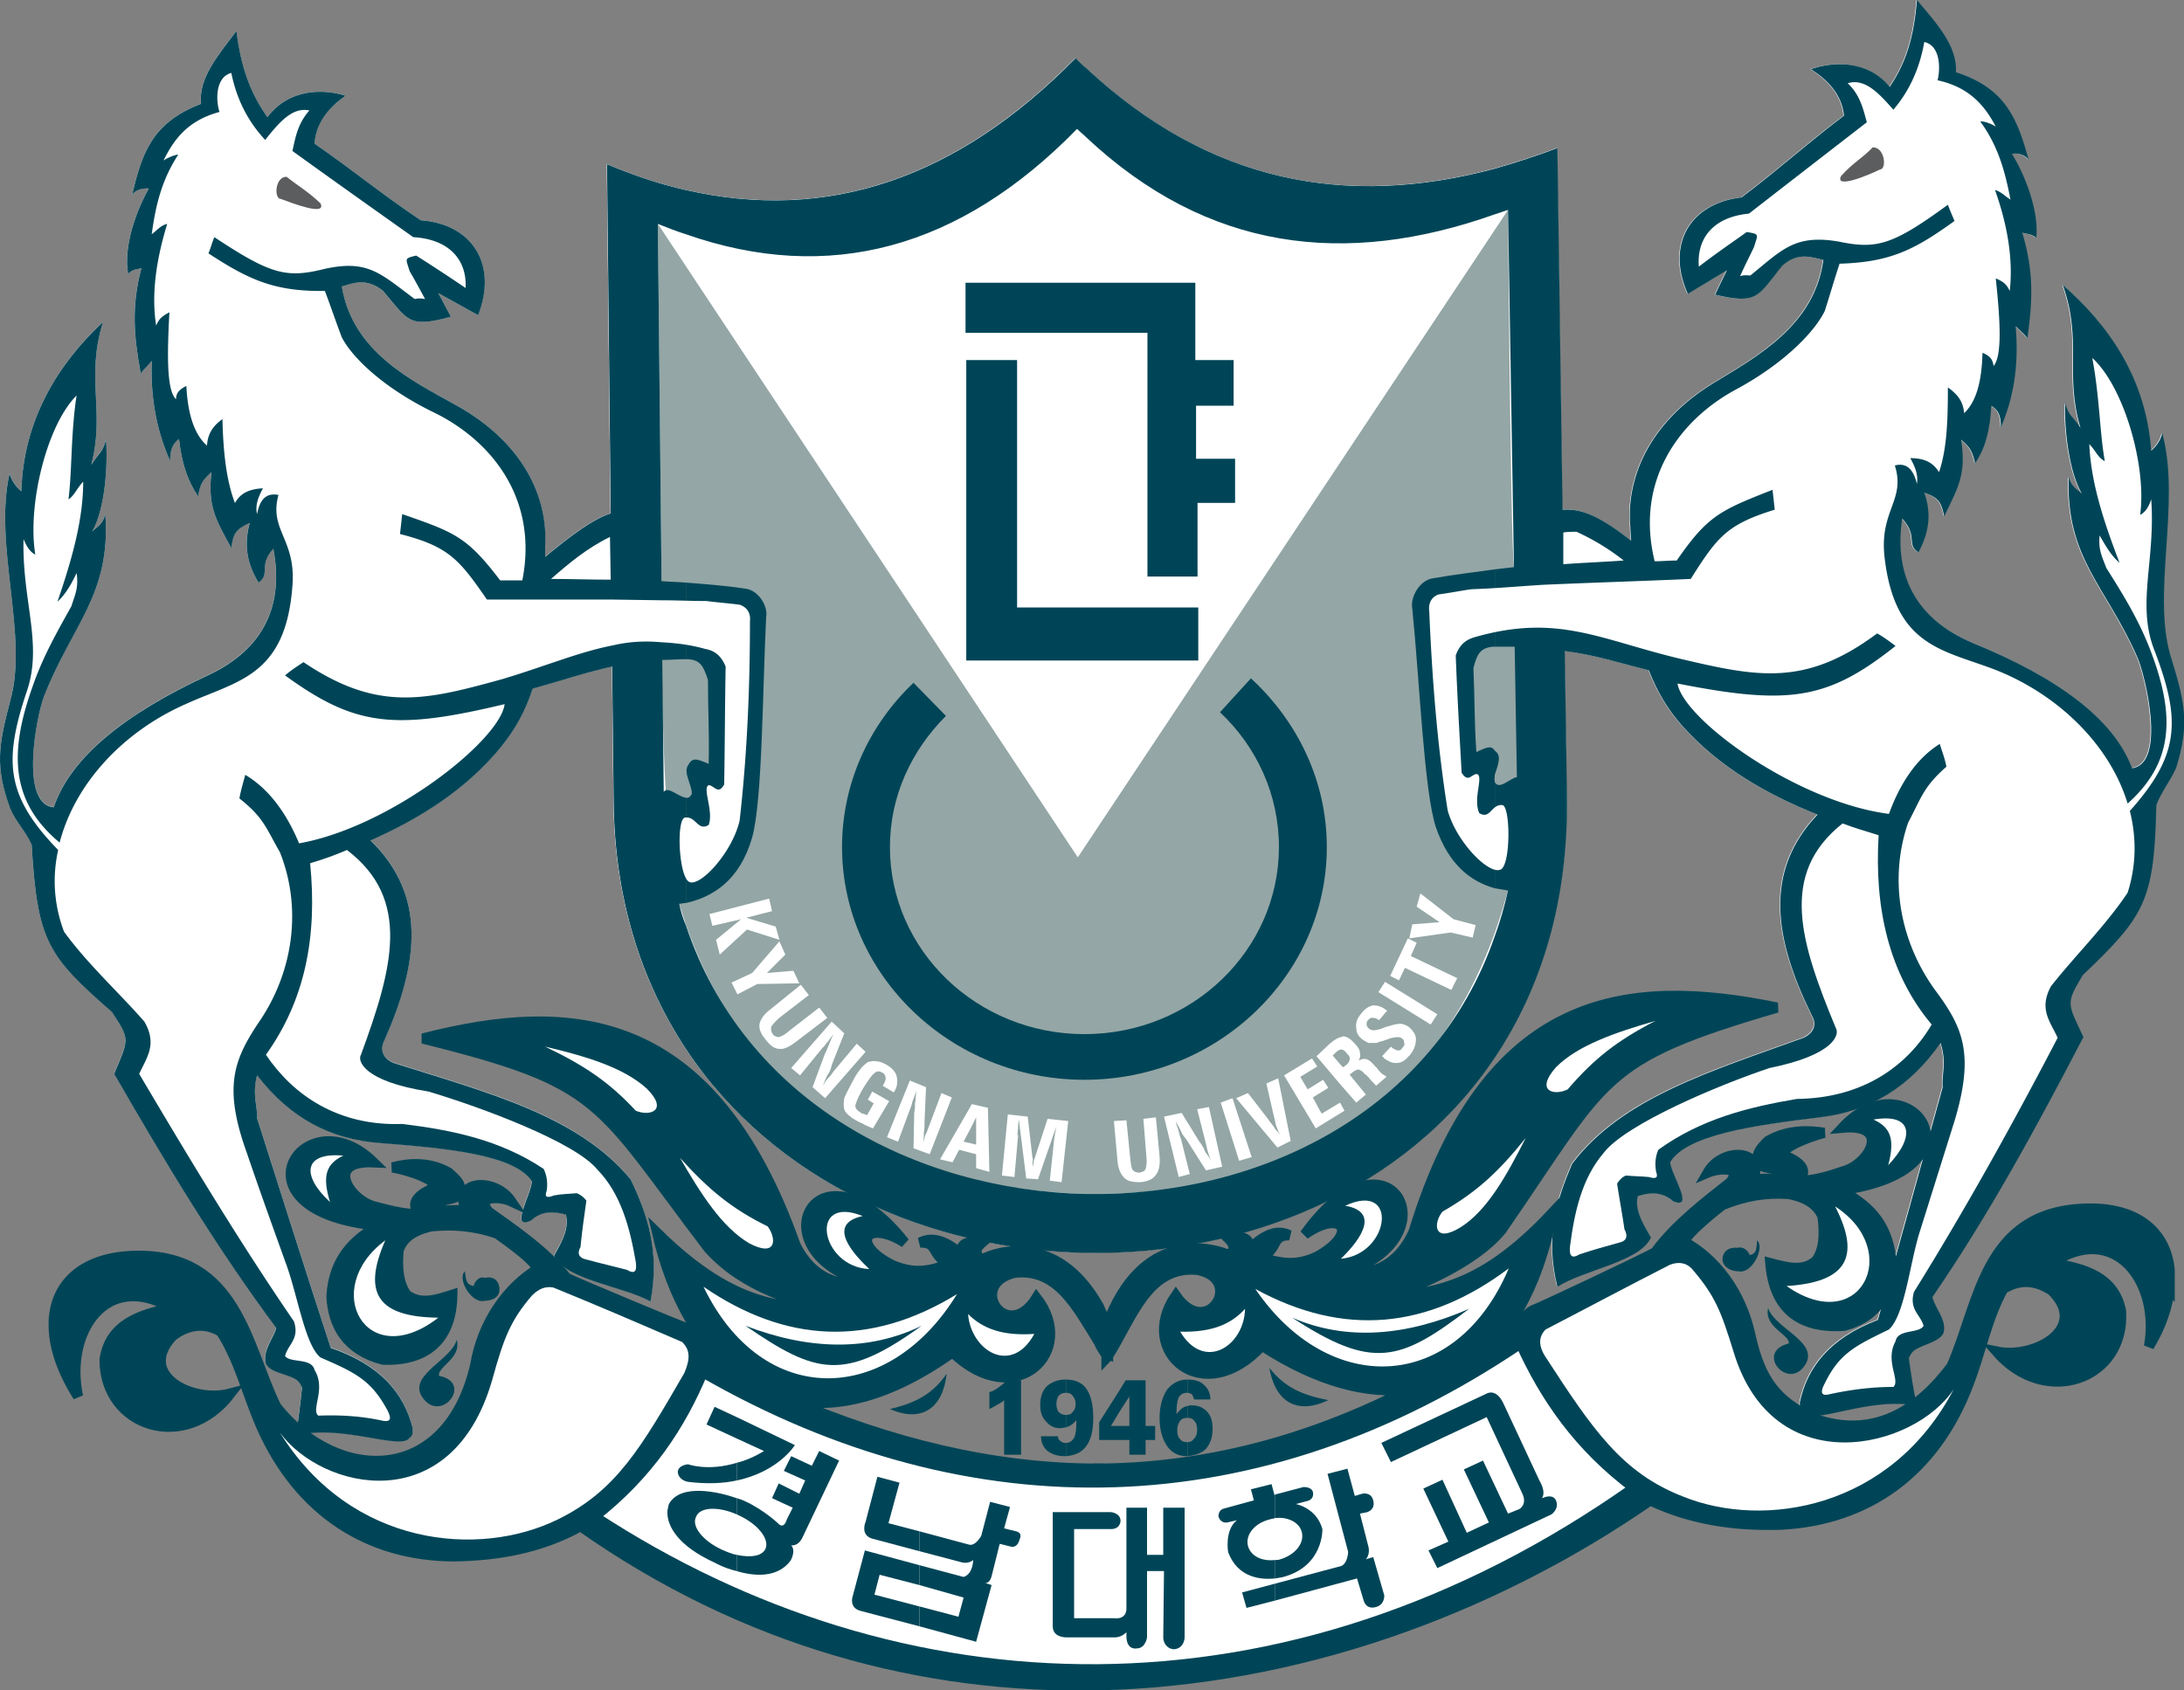 <svg xmlns="http://www.w3.org/2000/svg" width="775.04pt" height="600pt" fill-rule="evenodd" viewBox="0 0 775.04 600"><rect x="0" y="0" width="775.04" height="600" fill="#808080" stroke="none"/><path d="M445.865 53.371c-48.492 49.708-102.779 64.352-161.945 43.613-3.965-1.22-7.625-2.744-11.59-4.27l1.53 147.612v.305c3.35.305 6.71.304 10.06.61v31.718c-3.656 0-6.71.305-9.756.305l.606 54.591c1.83-2.44 6.1 2.135 9.15 2.44v43.613c-.915 0-1.831.305-2.746.305.61 3.05 1.526 6.1 2.746 8.84 24.094 72.59 94.545 109.799 165.605 111.324 71.98 1.22 144.257-34.158 169.266-106.744 2.135-5.795 3.963-12.199 5.488-18.908l-5.488-.916V323.89c1.83 3.354 6.099-1.525 9.148-2.135l-.914-53.98h-8.234v-32.024c2.745-.305 5.49-.611 7.93-.916L624.279 86.92l-5.488 1.83c-61.911 21.959-118.944 15.249-169.266-32.023-1.22-1.22-2.44-2.136-3.66-3.356z" style="fill:#fff;fill-opacity:1;fill-rule:evenodd;stroke:none;stroke-width:20;stroke-linejoin:round" transform="matrix(.857 0 0 .857 0 0)"/><path d="M793.545 0c7.93 9.454 16.774 18.91 16.164 29.889 21.044 6.71 25.619 20.128 30.193 36.597-.915-2.135-4.573-3.354-7.013-2.744 5.184 8.235 11.284 23.483 10.064 34.768-2.135-1.83-3.965-1.525-5.795-2.135 4.88 16.164 4.27 28.362 2.135 43.611-1.525-1.83-3.356-3.354-4.88-4.879 1.524 17.08-1.22 30.5-6.1 41.784 0-4.575-.916-7.016-3.965-8.846-.61 10.37-2.44 17.385-6.71 23.785-1.22-4.875-1.83-6.401-5.794-9.756 2.135 14.03-.914 19.215-7.014 31.719-1.22-5.49-1.83-7.625-8.234-9.76 3.355 9.455 1.523 17.384-2.442 24.703-5.184-3.354 0-6.71-6.709-14.029-3.355 22.264 4.576 41.17 29.28 51.543 35.073 14.33 58.25 31.412 65.875 51.846 14.334-1.83 5.49-38.731 2.134-46.051-12.809-29.283-29.583-40.868-28.363-74.416 1.37 4.338 3.595 4.915 5.395 6.723-5.19-8.934-7.198-25.874-6.92-37.532 1.83 6.104 2.441 4.276 6.406 10.375-6.71-22.263.914-35.993-7.32-59.168 19.205 16.767 34.448 38.715 36.593 68.584.428-.379 3.524-2.798 4.579-7.285 7.929 29.283-4.88 67.71 3.964 93.938 5.49 17.994 7.32 26.838 1.83 44.527-2.134 5.185-6.404 10.37-8.234 15.555-.915 39.647-4.574 45.743-30.498 70.45-7.015 11.895-6.405 11.286.305 25.62-19.214 36.903-39.038 73.5-62.522 107.658 1.22 4.88 6.101 9.454 4.576 14.944-1.83 3.66-8.234 4.575-11.894 7.015-.915.606-1.832 1.825-2.442 3.354.915 6.404 1.831 12.81 3.356 19.824-19.214-4.27-43.307 8.234-47.272 2.74-1.22-.606-1.22-1.826-1.22-4.265 3.05-14.335 12.199-26.532 32.328-34.157 9.15-32.023 17.993-64.352 26.838-96.375-.61-4.579 1.83-10.064-.914-18.299-12.505 17.994-28.974 28.363-50.018 30.803-27.753 3.355-55.2 7.32-61.91 18.604.61 5.49 10.368 19.824 1.219 16.16-4.88-4.266-10.064-3.656-14.639-2.131-1.525 6.405 3.355 13.115 5.49 17.08-4.27 10.06-27.755 13.42-38.734 20.434-5.185-20.74-.305-35.992 6.1-50.932 20.738-27.448 57.947-38.428 95.765-52.152 5.185-2.444 5.185-6.405 3.356-9.46-15.555-31.713-19.825-59.467 2.439-82.95-21.349-8.54-40.868-19.824-56.117-36.903-6.1-7.019-10.065-13.725-13.725-22.875-12.504-3.05-22.263-6.405-34.767-7.93l.914 60.083c.61 43.612-10.673 79.6-29.887 108.27-36.903 55.2-103.39 82.04-169.266 80.82-64.96-1.22-129.312-29.584-165.605-84.485-18.299-27.75-29.584-61.907-29.889-103.08l-.61-55.201c-11.28 2.44-20.74 5.79-32.939 9.148-3.05 9.455-7.014 16.47-12.808 23.79-14.334 17.688-33.549 29.887-54.283 39.036 23.174 22.565 20.125 50.323 5.79 82.65-1.83 3.347-1.219 7.321 3.66 9.456 38.429 12.2 76.247 21.654 98.21 48.187 7.01 14.64 12.195 29.888 8.23 50.627-11.59-6.404-35.073-8.845-39.949-18.91 2.13-3.965 6.71-10.983 4.875-17.078-4.57-1.22-9.76-1.83-14.334 2.44-9.145 4.265 0-10.675.305-16.165-7.015-10.979-34.764-13.724-62.522-15.859-21.044-1.53-37.512-10.37-51.236-28.059-2.135 7.93.305 13.11 0 17.69 10.064 31.718 20.129 63.436 30.498 95.154 20.434 7.015 30.194 18.605 33.853 32.94.305 2.135 0 3.66-1.22 4.27-3.35 5.489-28.058-5.797-46.967-.917.915-7.014 1.83-13.42 2.44-19.824-.61-1.53-1.525-2.744-2.44-3.354-3.965-2.44-10.37-2.744-12.504-6.404-1.525-5.795 3.05-10.37 4.27-14.945-25.009-33.548-46.357-69.231-67.096-105.219 6.1-14.64 6.708-14.03-.916-25.62-26.839-23.487-30.802-29.277-33.242-69.23-2.135-5.188-6.711-9.758-8.846-14.943-6.405-17.384-4.88-26.228 0-44.832 7.625-26.533-7.014-64.352-.305-93.935 1.32 4.485 4.453 6.906 4.883 7.283.926-29.87 15.254-52.733 33.85-70.11-7.32 23.179.915 36.903-4.88 59.162 3.66-5.79 4.27-4.265 6.1-10.365.849 11.88-.67 29.253-5.76 38.04 1.845-2.062 4.235-2.6 5.456-7.237 2.44 33.243-13.725 45.749-25.315 75.332-3.05 7.625-10.369 44.83 3.965 46.05 7.015-20.738 29.584-38.732 63.742-54.591 24.399-11.289 31.413-30.498 27.143-52.457-6.405 7.32-.915 10.37-6.1 14.03-4.27-7.015-6.405-14.644-3.66-24.704-6.1 2.745-6.708 4.575-7.623 10.37-6.71-12.2-9.76-17.384-8.234-31.413-3.965 3.66-4.576 4.88-5.49 10.06-4.27-6.4-6.71-13.114-7.93-23.784-2.745 2.134-3.66 4.575-3.66 9.15-4.88-10.984-8.235-24.404-7.625-41.479-1.22 1.525-3.05 3.354-4.575 5.18-2.744-15.245-3.965-27.443.305-43.607-1.83.61-3.658.304-5.488 2.44-2.135-11.59 3.66-26.84 8.539-35.384-2.745-.305-6.406.92-7.016 3.055 3.965-16.469 7.624-30.194 28.668-38.123-1.22-10.674 7.321-20.434 14.64-30.193 1.83 14.635 5.49 25.314 12.81 35.683 9.149-12.2 23.792-11.59 32.328-8.85-6.1 4.275-12.199 10.68-12.809 19.829 16.778 11.589 27.142 20.434 43.916 31.715 21.349 1.529 32.023 18.303 23.793 39.347l-16.473-9.15 5.186 9.76c-17.69 4.88-17.69 1.525-28.059-10.674-6.71-5.49-12.2-3.355-17.08-1.83 4.575 27.143 28.67 38.732 47.274 49.101 28.062 15.554 38.122 38.428 36.902 58.252v4.57c11.894-9.755 19.823-15.55 27.143-17.99l-1.524-144.56c10.98 4.574 21.654 8.234 32.633 10.674 58.557 13.419 112.233-4.575 161.34-54.592 1.215 1.22 2.74 2.745 4.265 3.965 50.932 47.577 107.66 58.252 169.266 41.783 8.54-2.44 17.077-5.186 25.922-8.541l2.135 149.746c8.54-.61 16.166 3.356 28.365 12.81 0-1.83-.307-3.355-.307-5.49-1.83-19.519 7.015-43.001 34.463-59.775 17.994-10.98 41.784-23.79 45.443-50.934-5.184-1.22-10.675-3.355-17.08 2.44-10.064 12.504-10.063 16.164-27.752 11.894l4.88-10.064-16.165 9.76c-9.15-20.434.915-37.514 22.264-39.954 16.164-12.199 25.924-21.347 42.393-33.851-.915-9.15-7.32-15.25-13.725-19.215 8.54-3.05 23.18-4.269 32.635 7.32C789.276 25.618 792.325 14.94 793.545 0Z" style="fill:#fff;fill-opacity:1;fill-rule:evenodd;stroke:none;stroke-width:20;stroke-linejoin:round" transform="matrix(.857 0 0 .857 0 0)"/><path d="M445.865 53.371c-48.492 49.708-102.778 64.352-161.945 43.613-3.965-1.22-7.625-2.744-11.59-4.27l1.53 147.612v.305c3.35.305 6.71.304 10.06.61v31.718c-3.656 0-6.71.305-9.756.305l.606 54.591c1.83-2.44 6.1 2.135 9.15 2.44v43.613c-.915 0-1.831.305-2.746.305.61 3.05 1.526 6.1 2.746 8.84 24.094 72.59 94.545 109.799 165.605 111.324 71.98 1.22 144.257-34.158 169.266-106.744 2.135-5.795 3.963-12.199 5.488-18.908l-5.488-.916V323.89c1.83 3.354 6.099-1.525 9.148-2.135l-.914-53.98h-8.234v-32.024c2.745-.305 5.49-.611 7.93-.916L624.279 86.92l-5.488 1.83c-61.911 21.959-118.944 15.249-169.266-32.023-1.22-1.22-2.44-2.136-3.66-3.356z" style="fill:#fff;fill-opacity:1;fill-rule:evenodd;stroke:none;stroke-width:20;stroke-linejoin:round" transform="matrix(.857 0 0 .857 0 0)"/><path d="m647.764 269.604.914 60.082c.61 43.612-10.673 79.6-29.887 108.27-36.903 55.2-103.39 82.04-169.266 80.82-64.96-1.22-129.312-29.584-165.605-84.485-18.299-27.75-29.584-61.907-29.889-103.08l-.61-55.201-.61-63.438-1.524-144.56c10.98 4.574 21.654 8.234 32.633 10.674 58.557 13.419 112.233-4.575 161.34-54.592 1.215 1.22 2.74 2.745 4.265 3.965 50.932 47.577 107.66 58.252 169.266 41.783 8.54-2.44 17.077-5.186 25.922-8.541l2.135 149.746z" style="fill:#fff;fill-opacity:1;fill-rule:evenodd;stroke:none;stroke-width:20;stroke-linejoin:round" transform="matrix(.857 0 0 .857 0 0)"/><path d="m204.248 69.536 1.147 110.937s-.788 79.75 5.486 100.187c6.274 20.437 28.513 87.152 126.263 90.122 103.189 1.001 124.792-71.934 131.066-94.24 6.274-22.304 2.945-89.572 1.83-100.415-1.115-10.842-1.83-110.937-1.83-110.937L334.628 266.25Z" style="fill:#94a6a6;stroke:none;stroke-width:3.177" transform="matrix(1.143 0 0 1.143 0 0)"/><path d="M595.159 0c-.915 11.205-3.202 19.214-8.463 26.991-7.09-8.692-18.071-7.777-24.476-5.49 4.804 2.974 9.607 7.549 10.294 14.411-12.352 9.378-19.672 16.24-31.795 25.389-16.011 1.83-23.56 14.64-16.698 29.965l12.124-7.32-3.66 7.548c13.267 3.202 13.266.457 20.814-8.92 4.804-4.347 8.922-2.745 12.81-1.83-2.744 20.357-20.587 29.965-34.082 38.2-20.586 12.58-27.22 30.192-25.847 44.831 0 1.602.23 2.746.23 4.118-9.15-7.09-14.87-10.065-21.274-9.608l-1.601-112.31c-6.634 2.517-13.037 4.576-19.442 6.406-46.205 12.352-88.75 4.346-126.949-31.337-1.144-.915-2.287-2.059-3.2-2.974-36.829 37.513-77.087 51.009-121.004 40.944-8.235-1.83-16.24-4.574-24.475-8.005l1.143 108.42c-5.49 1.83-11.436 6.176-20.357 13.493v-3.428c.915-14.868-6.63-32.023-27.677-43.689-13.953-7.777-32.024-16.468-35.455-36.826 3.66-1.144 7.778-2.745 12.81 1.373 7.777 9.149 7.777 11.665 21.044 8.005l-3.889-7.32 12.354 6.863c6.173-15.783-1.833-28.364-17.844-29.51-12.58-8.46-20.354-15.095-32.937-23.787.457-6.862 5.031-11.666 9.606-14.871-6.401-2.056-17.384-2.512-24.246 6.637-5.49-7.777-8.234-15.786-9.606-26.763-5.49 7.32-11.896 14.64-10.98 22.645C46.646 38.2 43.902 48.492 40.928 60.844c.458-1.601 3.203-2.52 5.262-2.291-3.66 6.408-8.006 17.845-6.404 26.537 1.372-1.601 2.743-1.372 4.116-1.83-3.202 12.123-2.287 21.272-.229 32.706 1.144-1.37 2.516-2.741 3.431-3.885-.457 12.806 2.059 22.871 5.719 31.109 0-3.431.686-5.262 2.745-6.863.915 8.003 2.745 13.039 5.947 17.839.686-3.885 1.144-4.8 4.118-7.545-1.144 10.521 1.143 14.41 6.176 23.559.686-4.346 1.142-5.719 5.717-7.777-2.059 7.545-.457 13.266 2.745 18.527 3.889-2.745-.229-5.032 4.575-10.522 3.202 16.47-2.058 30.877-20.357 39.343-25.619 11.894-42.546 25.39-47.807 40.944-10.75-.915-5.26-28.82-2.974-34.538 8.692-22.188 20.816-31.567 18.986-56.5-.915 3.478-2.707 3.882-4.091 5.428 3.817-6.59 4.956-19.62 4.32-28.53-1.373 4.575-1.83 3.432-4.575 7.775 4.346-16.695-1.83-26.988 3.66-44.372C18.06 112.991 7.314 130.138 6.62 152.54c-.322-.283-2.673-2.099-3.662-5.462-5.032 22.187 5.947 50.551.228 70.451-3.66 13.953-4.803 20.586 0 33.624 1.602 3.889 5.034 7.316 6.635 11.208 1.83 29.964 4.803 34.307 24.931 51.923 5.719 8.692 5.262 8.235.687 19.214 15.555 26.991 31.566 53.753 50.322 78.914-.915 3.431-4.346 6.863-3.202 11.21 1.601 2.744 6.404 2.972 9.378 4.802.686.458 1.372 1.369 1.83 2.515-.458 4.804-1.144 9.608-1.83 14.869 14.182-3.66 32.712 4.804 35.225.687.915-.458 1.144-1.601.916-3.203-2.745-10.75-10.065-19.443-25.39-24.704-7.778-23.789-15.326-47.577-22.874-71.366.229-3.434-1.601-7.32 0-13.267 10.293 13.267 22.644 19.897 38.427 21.044 20.818 1.601 41.63 3.66 46.891 11.895-.228 4.117-7.087 15.322-.228 12.123 3.43-3.203 7.322-2.745 10.75-1.83 1.376 4.572-2.058 9.835-3.656 12.809 3.657 7.548 21.27 9.379 29.962 14.182 2.974-15.554-.915-26.99-6.173-37.97-16.472-19.9-44.836-26.991-73.657-36.14-3.66-1.602-4.117-4.582-2.745-7.092 10.75-24.246 13.038-45.064-4.343-61.988 15.55-6.862 29.962-16.01 40.712-29.278 4.346-5.49 7.32-10.75 9.607-17.841 9.15-2.52 16.244-5.032 24.704-6.862l.457 41.401c.23 30.88 8.693 56.498 22.417 77.31 27.22 41.176 75.483 62.449 124.204 63.364 49.407.914 99.272-19.214 126.95-60.616 14.41-21.501 22.872-48.492 22.414-81.202l-.685-45.061c9.378 1.143 16.697 3.66 26.075 5.947 2.745 6.862 5.72 11.892 10.294 17.156 11.437 12.81 26.076 21.272 42.088 27.677-16.698 17.613-13.495 38.428-1.83 62.213 1.373 2.29 1.372 5.261-2.516 7.095-28.364 10.293-56.27 18.527-71.825 39.114-4.803 11.205-8.463 22.644-4.574 38.199 8.234-5.261 25.848-7.78 29.05-15.326-1.6-2.973-5.26-8.006-4.117-12.81 3.43-1.143 7.319-1.6 10.979 1.598 6.862 2.748-.457-8.002-.914-12.12 5.032-8.463 25.617-11.436 46.432-13.952 15.783-1.83 28.135-9.607 37.514-23.102 2.058 6.175.228 10.29.685 13.724-6.633 24.017-13.266 48.264-20.128 72.281-15.097 5.718-21.96 14.867-24.246 25.617 0 1.83 0 2.745.915 3.2 2.974 4.12 21.043-5.258 35.454-2.056-1.144-5.26-1.83-10.064-2.517-14.868.458-1.147 1.145-2.06 1.831-2.515 2.745-1.83 7.549-2.517 8.921-5.262 1.144-4.117-2.517-7.548-3.432-11.207 17.613-25.619 32.48-53.067 46.891-80.744-5.032-10.75-5.49-10.294-.228-19.214 19.442-18.531 22.187-23.103 22.873-52.839 1.372-3.888 4.575-7.777 6.176-11.666 4.117-13.266 2.745-19.9-1.373-33.395-6.633-19.672 2.974-48.491-2.973-70.453-.791 3.364-3.113 5.18-3.434 5.463-1.609-22.401-13.04-38.862-27.445-51.437 6.176 17.38.458 27.678 5.49 44.375-2.974-4.574-3.432-3.203-4.805-7.78-.208 8.743 1.298 21.447 5.19 28.148-1.35-1.356-3.018-1.789-4.046-5.042-.915 25.16 11.666 33.85 21.273 55.812 2.516 5.49 9.15 33.165-1.601 34.538-5.719-15.326-23.102-28.137-49.407-38.884-18.527-7.78-24.475-21.96-21.959-38.658 5.032 5.49 1.143 8.006 5.032 10.522 2.973-5.49 4.347-11.436 1.83-18.527 4.804 1.601 5.262 3.202 6.177 7.32 4.574-9.378 6.861-13.267 5.26-23.79 2.973 2.517 3.431 3.66 4.346 7.318 3.202-4.8 4.574-10.062 5.032-17.84 2.287 1.373 2.973 3.204 2.973 6.635 3.66-8.463 5.719-18.528 4.575-31.337 1.144 1.143 2.517 2.286 3.66 3.659 1.602-11.437 2.06-20.586-1.6-32.709 1.372.458 2.745.229 4.346 1.601.915-8.463-3.66-19.9-7.549-26.075 1.83-.458 4.575.457 5.26 2.058-3.43-12.352-6.861-22.416-22.644-27.448.457-8.235-6.176-15.326-12.123-22.417Zm-260.76 40.028c.915.915 1.83 1.602 2.745 2.517 37.742 35.454 80.516 40.487 126.95 24.017l4.115-1.372 1.832 110.937c-1.83.229-3.89.458-5.948.687v24.018h6.176l.686 40.485c-2.288.457-5.49 4.117-6.862 1.601v32.938l4.116.687c-1.143 5.033-2.515 9.836-4.116 14.182-18.756 54.439-72.964 80.973-126.949 80.058-53.296-1.144-106.134-29.05-124.204-83.493-.915-2.056-1.602-4.343-2.06-6.63.687 0 1.374-.229 2.06-.229v-32.71c-2.287-.229-5.49-3.66-6.863-1.83l-.454-40.943c2.284 0 4.575-.229 7.317-.229V180.93c-2.513-.229-5.033-.228-7.545-.457v-.228l-1.147-110.709c2.973 1.144 5.718 2.287 8.692 3.202 44.375 15.554 85.09 4.571 121.459-32.71z" style="fill:#004557;stroke:none;stroke-width:3.177" transform="matrix(1.143 0 0 1.143 0 0)"/><path d="M464.093 233.083v7.548c.686-2.287 2.058-5.26.686-6.862l-.686-.686zM464.093 200.83v-24.016c-6.405.914-12.58 1.6-18.985 2.744-4.346.458-7.32 5.948-6.634 9.379 2.288 22.645 3.66 56.726 7.32 67.934 4.117 11.895 10.98 16.927 18.299 18.986V242.69c-.23-.687 0-1.144 0-2.059v-7.548c-1.144-1.601-2.288-1.144-5.719.457-.686-10.064-.457-15.554-.915-26.076 1.144-4.346 2.059-6.179 5.947-6.633h.687zM212.94 247.722v32.71c8.234-1.83 16.697-6.863 20.586-20.358 3.202-11.44 3.202-45.748 4.346-68.396.686-3.428-2.516-8.689-6.862-8.92-5.947-.912-12.123-1.37-18.07-1.827v23.788h.686c3.888.23 4.803 2.288 6.179 6.399 0 10.528.454 15.789.226 26.082-3.889-1.601-5.03-2.059-6.405.458-1.601 2.284 1.375 6.404 1.147 8.92-.46.915-1.147 1.373-1.833 1.144z" style="fill:#004557;stroke:none;stroke-width:3.177" transform="matrix(1.143 0 0 1.143 0 0)"/><path d="M673.616 399.832v-5.49c-1.144-11.897-10.294-19.671-26.534-18.985-31.108 1.144-32.48 29.278-41.173 48.95-10.064 13.495-24.017 22.873-42.773 16.24-11.895-5.49-16.698-12.352-19.672-25.847-2.973-13.728-11.208-24.018-20.586-29.05 1.144-3.205 11.894-11.437 11.894-11.437 7.32-2.973 13.725-3.888 20.587-3.43 5.947 1.143 9.15 3.66 10.522 7.09.686 5.719.457 10.293-2.06 13.721-4.116 3.434-8.92 2.062-14.18.686 1.143 13.953 8.92 20.361 22.873 19.446 11.894-3.202 14.639-11.894 14.639-20.815-1.372-11.894-8.006-17.155-15.783-21.272 47.12-6.408 21.273-41.63.686-19.443 15.326-1.372 8.464 11.208.458 13.492-2.745.918-9.15 3.206-14.182 2.977 3.431-3.205.458-5.947-4.346-7.777-2.058-2.059 7.091-5.722 12.352-7.09-4.346-.687-10.98-1.145-17.384 2.512-2.516 2.52-3.431 3.663-3.431 6.408 1.601 2.513 4.575 1.601 6.862 2.97.229 1.147 0 1.605-1.372 2.52-2.745-.23-4.804-.23-6.862.457 4.346-9.836-9.379-10.522-13.953-2.516 3.202-1.376 10.979-2.059 7.09 2.973-7.548 5.944-17.155 13.267-23.33 21.73-2.517 1.602-34.997 16.927-37.514 17.842-1.372.457-2.744 1.83-3.66 3.431l-6.861 4.803c7.777-9.835 13.266-23.105 16.011-38.199-23.789 25.39-38.199 24.015-53.982 27.22 12.352-4.575 29.736-11.669 38.2-21.962 32.937-47.577 29.964-52.835 85.547-69.078-46.891-9.604-90.122-4.572-112.767 69.536-4.804 10.753-13.267 13.956-21.73 12.812 34.768-10.98 13.724-48.035-12.123-11.894 11.665-8.238 17.155-.46 3.888 6.862-6.862 3.202-11.437 2.055-17.838.229 6.173-2.288 3.199-6.862 9.146-6.862-3.202-1.605-7.32-.922-12.81 4.803 1.373-3.889-1.83-4.803-6.175-3.889 1.601 1.602 2.745 3.432.229 5.261-4.572-2.058-25.39-8.234-36.827 19.214-.229.915-.686 3.203-.915 5.49-.457-2.287-.915-4.575-1.372-5.947-.458-.915-.915-2.059-1.373-2.974v10.98c.686 1.6 1.601 2.973 2.52 4.342v.919c.225-.23.225-.458.454-.458v-.229c7.32-11.436 12.123-28.134 27.677-26.762 15.097 2.745 3.202 22.188-6.633 8.006-12.123 17.38 8.463 35.454 26.762 15.554 17.613 11.434 32.938 15.097 45.747 13.496-32.938 16.923-64.961 24.471-96.527 24.703v67.249c61.53-1.373 121.688-23.103 171.324-57.413 13.038 6.176 26.762 8.006 40.715 7.548 26.305-1.372 47.578-15.783 58.1-43.692 3.888-10.064 5.718-20.354 10.75-29.504 5.261-3.202 10.064-2.745 15.097.455 11.894 11.668-5.033 21.504-17.156 18.985 15.326 17.616 40.03 8.466 38.657-12.578-2.059-10.521-11.208-13.266-21.501-14.87 19.671-13.264 33.853 5.95 30.193 25.85 3.888-6.405 5.947-12.81 6.405-18.3z" style="fill:#004557;stroke:#004557;stroke-width:3.177" transform="matrix(1.143 0 0 1.143 0 0)"/><path d="M341.032 416.53v-10.98c-13.038-23.105-32.023-16.698-36.14-14.413-2.745-1.827-1.83-3.657 0-5.258-4.575-.686-7.548.457-5.947 4.117-5.947-5.49-10.065-5.718-13.267-4.117 5.947-.229 3.202 4.346 9.378 6.633-6.176 2.059-10.522 3.431-17.841.458-13.496-6.634-8.464-14.64 3.66-7.091-27.449-34.768-46.66 3.202-11.437 12.58-8.464 1.373-17.156-1.143-22.417-11.665-25.847-72.967-69.536-76.17-115.74-64.275 56.269 13.953 53.753 19.214 88.75 65.19 11.436 12.58 26.533 16.008 38.885 19.9-15.551-2.516-29.965-.229-54.897-24.707 4.575 19.903 13.724 36.372 26.762 45.293-3.66-1.83-7.548-3.66-11.205-5.49 1.14-4.345-2.062-8.691-5.264-9.835-2.516-.686-35.683-14.64-38.428-16.012-6.404-8.234-16.24-14.87-24.246-20.586-4.117-5.032 3.66-4.804 7.091-3.206-5.26-7.773-18.985-6.401-13.724 3.206-2.516-.686-4.575-.458-7.32-.229-1.143-.686-1.372-1.143-1.143-2.516 2.061-1.601 5.032-.69 6.404-3.202.229-2.745-1.143-3.889-3.66-6.176-6.404-3.66-13.266-2.745-17.384-1.601 5.261.912 14.64 4.117 12.81 6.404-5.032 2.059-7.777 5.033-4.118 8.006-5.032.458-11.436-1.601-14.41-2.287-7.777-2.062-15.55-14.41-.229-13.724-21.501-21.044-45.747 15.325 1.601 19.671-7.316 4.117-13.952 10.064-14.639 21.959.458 8.917 4.575 16.697 16.012 19.671 13.724.458 21.272-6.405 21.501-20.129-5.032 1.598-9.836 3.203-14.182 0-2.516-3.434-2.973-8.006-2.516-13.724 1.147-3.66 4.118-6.18 10.068-7.548 6.63-.687 13.492-.229 20.583 2.287.229.229 11.208 7.548 12.58 10.98-9.146 5.49-17.155 16.237-19.442 29.964-8.689 37.284-42.774 36.823-61.759 12.81-9.378-19.215-12.123-47.35-43.46-46.892-16.24.229-25.161 8.463-25.618 20.355v2.061c.228 6.405 2.744 13.725 7.548 21.273-4.346-19.9 8.692-39.572 29.05-27.452-10.294 2.062-19.214 5.261-20.816 16.015 0 20.815 24.933 29.05 39.114 10.522-11.894 3.202-29.278-5.718-18.07-17.842 4.804-3.666 10.065-4.349 15.097-1.372 5.718 8.92 8.006 18.985 12.352 29.05 11.894 27.22 33.856 40.715 60.157 40.715 13.496-.229 26.763-2.516 39.114-9.378 51.009 35.911 106.366 50.55 160.802 49.407V456.1c-32.48 0-64.272-7.78-96.755-21.73 14.181 3.66 31.565-.229 51.465-14.413 19.443 18.756 39.114-.23 26.076-16.924-9.15 14.64-21.958-4.117-6.859-7.777 13.493-1.601 19.44 10.75 26.073 21.273z" style="fill:#004557;stroke:#004557;stroke-width:3.177" transform="matrix(1.143 0 0 1.143 0 0)"/><path d="M171.08 179.787c6.177 0 12.353.229 18.529.229l-.23-13.267c-7.09 3.431-12.808 8.231-18.298 13.038z" style="fill:#fff;stroke:none;stroke-width:3.177" transform="matrix(1.143 0 0 1.143 0 0)"/><path d="M399.813 117.113v20.739h75.33V238.8h20.74v-30.498h15.553v-18.3H495.27v-21.958h15.555v-18.908h-15.86v-32.024h-46.661zm.304 32.024v124.431H496.191v-21.957h-75.029V149.137Z" style="fill:#004557;stroke:none;stroke-width:4.236" transform="matrix(.857 0 0 .857 0 0)"/><path d="m378.774 221.188 9.607-10.525c14.41 13.27 23.56 31.798 23.56 52.384 0 39.8-33.853 72.281-75.255 72.281-41.401 0-75.254-32.48-75.254-72.28 0-19.9 8.463-37.971 22.187-51.009l10.065 10.293c-10.75 10.75-17.384 24.932-17.384 40.715 0 32.023 26.99 58.1 60.386 58.1s60.387-26.077 60.387-58.1c0-16.24-6.862-31.108-18.3-41.859zM368.71 447.867v4.346c2.287-.23 4.345-.915 5.718-2.288 1.372-1.604 2.058-3.66 2.058-6.176 0-2.287-.457-3.895-1.6-5.26-1.373-1.373-2.742-2.06-4.804-2.06-.458 0-.915 0-1.373.23v3.66c.915 0 1.602.228 2.06.914.685.686.914 1.601.914 2.745 0 1.144-.229 2.059-.915 2.745-.457.686-1.144 1.144-2.059 1.144zM368.71 428.424v4.117c.457 0 .914.229 1.372.458.229.457.457.915.686 1.6h5.032c0-1.829-.686-3.43-2.058-4.577-1.144-1.14-2.974-1.598-5.033-1.598z" style="fill:#004557;stroke:none;stroke-width:3.177" transform="matrix(1.143 0 0 1.143 0 0)"/><path d="M368.71 432.541v-4.117c-2.745 0-4.804 1.14-6.405 3.202-1.373 2.059-2.288 5.032-2.288 8.692 0 3.889.915 6.634 2.288 8.69 1.372 2.06 3.43 3.205 6.176 3.205h.228v-4.346c-1.143 0-1.83-.23-2.287-.915-.686-.687-.915-1.602-.915-2.745 0-1.144.229-2.059.915-2.974.458-.686 1.372-.915 2.287-.915v-3.66c-.457 0-.915.23-1.369.458-.69.457-1.375 1.144-2.062 2.055v-.457c0-2.056.23-3.657.687-4.8.686-.915 1.375-1.373 2.516-1.373h.228zM347.666 442.834v4.346h2.973v4.575h5.032v-4.575h2.974v-4.346h-2.974v-14.181h-6.175l-1.83 2.973v6.634l2.973-4.575v9.15zM347.666 438.26v-6.634l-6.405 10.065v5.49h6.405v-4.347h-2.745zM330.968 448.095v4.118c2.745-.23 4.803-1.144 6.176-2.977 1.604-2.056 2.287-5.03 2.287-8.918 0-3.888-.683-6.862-2.059-8.92-1.372-2.062-3.66-2.974-6.404-2.974v4.117c.915 0 1.601.229 2.058.915.458.458.919 1.37.919 2.516 0 1.144-.232 1.83-.919 2.516-.457.683-1.143.912-2.058.912v3.892c.229-.229.686-.229 1.144-.458.686-.457 1.372-.915 2.058-1.83v.915c0 2.06-.225 3.66-.686 4.575-.686 1.144-1.601 1.601-2.516 1.601zM311.754 451.755v-16.93c-.458.461-1.144.919-2.059 1.376-.686.457-1.6.915-2.516 1.372v-5.264c.915-.225 1.83-.683 2.745-1.369.915-.69 1.83-1.376 2.745-2.287h4.346v23.102z" style="fill:#004557;stroke:none;stroke-width:3.177" transform="matrix(1.143 0 0 1.143 0 0)"/><path d="M330.968 432.541v-4.117c-2.516 0-4.346.686-5.947 2.055-1.373 1.376-2.059 3.435-2.059 5.722 0 2.287.458 3.885 1.83 5.261 1.144 1.372 2.516 2.059 4.35 2.059.682 0 1.14-.23 1.826-.23v-3.89c-.915 0-1.598-.23-2.288-.913-.457-.686-.686-1.372-.686-2.516 0-.915.229-1.83.686-2.516.69-.686 1.373-.915 2.288-.915zM330.968 452.213v-4.118h-.229c-.686 0-1.144-.228-1.598-.686-.46-.229-.69-.915-.69-1.372h-5.26c0 1.83.686 3.428 2.058 4.574 1.144.915 2.974 1.602 5.261 1.602h.458z" style="fill:#004557;stroke:none;stroke-width:3.177" transform="matrix(1.143 0 0 1.143 0 0)"/><path d="M507.324 462.048c-108.193 76.398-228.05 70.909-322.748 8.921 16.698-13.041 26.763-28.363 33.625-44.832 83.489 48.034 172.696 45.976 253.897-8.921 7.549 16.698 18.07 32.02 35.226 44.832z" style="fill:#fff;stroke:#004557;stroke-width:3.177" transform="matrix(1.143 0 0 1.143 0 0)"/><path d="M169.251 325.032c12.584 2.977 24.246 6.408 31.569 13.04 6.859 6.863.912 8.693-3.434 6.863-8.464-9.15-16.24-14.182-28.135-19.903zM211.11 359.574c6.633 11.437 13.038 21.501 21.501 26.534 8.692 4.574 8.463-1.601 5.718-5.261-11.208-5.49-18.298-11.437-27.22-21.273zM300.55 408.066c4.57 4.575 10.747 6.862 20.582 6.176-7.09 13.035-19.671 5.261-20.583-6.176zM269.895 394.113c-15.325-.686-18.985-23.33-2.058-16.472-11.666 2.52-2.517 12.126 2.058 16.472zM218.43 399.603c25.39 17.384 51.465 18.985 78.685 2.284-21.273 34.771-60.387 35.686-78.686-2.284z" style="fill:#fff;stroke:none;stroke-width:3.177" transform="matrix(1.143 0 0 1.143 0 0)"/><path d="M231.467 411.726c19.672 7.548 38.2 8.003 54.668 0-24.017 17.384-32.709 15.097-54.668 0z" style="fill:#004557;stroke:none;stroke-width:3.177" transform="matrix(1.143 0 0 1.143 0 0)"/><path d="M119.618 385.193c-20.36 15.096-5.95 41.401 16.466 24.017-18.528-.229-23.788-7.323-16.466-24.017zM106.577 358.888c-12.123-1.144-13.267 5.947-4.117 14.407-2.516-8.231-1.144-11.89 4.117-14.407z" style="fill:#fff;stroke:none;stroke-width:3.177" transform="matrix(1.143 0 0 1.143 0 0)"/><path d="M147.064 399.374c.228-1.372 1.83-3.202 3.43-2.516 2.749-.686 4.575.915 4.575 3.66 0 2.516-2.516 3.431-4.574 3.431-3.889 1.144-8.692-6.633-6.176-9.15.457 2.517.228 4.118 2.745 4.575zM136.313 427.277c10.98 2.059.229 15.557-5.49 6.18-3.66-6.634 9.378-11.209 10.98-17.385 1.604 5.719-6.176 8.463-5.49 11.205z" style="fill:#004557;stroke:none;stroke-width:3.177" transform="matrix(1.143 0 0 1.143 0 0)"/><path d="M513.957 317.03c-12.58 3.659-24.017 7.544-30.88 14.41-6.633 7.548-.457 8.92 3.66 6.862 8.235-9.607 15.326-15.097 27.22-21.273zM473.7 353.395c-5.948 11.669-11.895 22.42-20.13 27.68-8.462 5.261-8.691-1.143-5.718-4.803 10.751-6.18 17.384-12.352 25.848-22.877zM386.55 406.465c-4.345 4.797-10.292 7.32-20.128 7.091 7.548 12.58 19.903 4.346 20.129-7.09zM416.287 390.911c15.325-1.372 18.07-24.246 1.372-16.469 11.894 2.059 3.202 12.123-1.372 16.47zM468.439 393.885c-24.93 18.756-51.009 21.501-78.686 6.404 22.874 33.625 62.217 32.481 78.686-6.404z" style="fill:#fff;stroke:none;stroke-width:3.177" transform="matrix(1.143 0 0 1.143 0 0)"/><path d="M456.087 406.465c-19.443 8.463-37.97 10.065-54.897 2.745 24.932 16.24 33.396 13.724 54.897-2.745z" style="fill:#004557;stroke:none;stroke-width:3.177" transform="matrix(1.143 0 0 1.143 0 0)"/><path d="M569.769 374.67c21.273 13.725 7.777 40.716-15.097 24.704 18.3-1.143 23.332-8.692 15.097-24.703zM581.663 347.68c11.895-2.059 13.267 5.032 4.575 14.182 2.287-8.467.458-11.895-4.575-14.182z" style="fill:#fff;stroke:none;stroke-width:3.177" transform="matrix(1.143 0 0 1.143 0 0)"/><path d="M543.236 389.767c-.458-1.372-2.059-2.744-3.66-2.287-2.974-.229-4.804 1.144-4.804 3.885.458 2.52 2.974 3.435 5.033 3.435 4.117.915 8.234-7.32 5.718-9.607-.229 2.516 0 4.117-2.287 4.574zM555.359 417.216c-10.98 2.742.457 15.554 5.49 5.947 3.202-6.633-9.836-10.75-11.895-16.93-1.372 5.95 6.862 8.238 6.405 10.983zM394.1 424.764c4.803 6.176 10.292 8.463 18.298 10.061-9.607 4.575-16.466.69-18.299-10.06zM293.913 426.594c-4.346 6.405-9.836 9.15-17.613 10.98 9.835 4.345 16.469-.23 17.613-10.98z" style="fill:#004557;stroke:none;stroke-width:3.177" transform="matrix(1.143 0 0 1.143 0 0)"/><path d="M165.134 402.348c2.062-2.059 4.117-2.974 6.633-2.516 13.496 5.49 26.762 11.205 40.029 16.926 2.516 2.516 2.516 5.261.686 9.607-13.267 22.87-21.04 36.598-39.343 45.519-24.246 11.894-64.046 8.692-86.233-26.991 13.038 17.841 53.295 27.22 65.876-16.24 3.66-13.267 5.718-18.528 12.352-26.305zM525.165 393.885c-1.83-1.833-4.117-2.062-6.633-1.144-13.038 6.633-25.847 13.492-38.657 20.129-2.287 2.287-2.287 5.26.23 8.92 14.41 22.188 23.56 35.684 42.544 43.003 24.933 10.065 64.504 3.885 83.947-33.395-12.123 18.527-56.04 29.503-68.393-11.67-3.888-12.577-5.718-17.38-13.038-25.843zM82.56 327.551c8.466 12.58 22.416 22.188 42.32 21.498 15.093 1.833 30.19 4.804 43.914 13.953.914 1.833 1.372 4.35.914 6.865-.686 1.83 0 2.285 2.291 1.373 2.284-.458 4.572-.458 7.088-.686 1.143.457 2.058 1.143 2.973 2.284-.686 4.803-1.372 9.607-1.83 14.413-1.143 2.059-.457 3.431 1.83 3.886 4.12 1.143 8.235 2.061 12.58 3.205 2.288 1.373 3.203.686 2.746-2.52-1.83-10.518-4.575-21.04-11.895-28.591-7.09-8.689-36.369-19.443-52.38-24.243-20.358-3.202-22.188-9.607-21.044-11.437 9.835-26.762 15.783-48.263-4.346-63.589-3.66 1.601-7.549 2.974-11.434 4.114 2.284 22.877-1.604 42.549-13.727 59.475zM599.734 318.173c-7.549 12.81-21.273 22.874-41.86 23.102-14.867 2.513-29.735 6.176-43.002 15.783-.915 2.059-1.143 4.346-.686 6.862.686 1.83 0 2.288-2.287 1.601-2.288-.228-4.575-.228-7.091-.457-1.144.457-2.059 1.372-2.745 2.516.686 4.572 1.601 9.378 2.287 14.178 1.144 2.062.687 3.663-1.6 4.12-4.118 1.145-8.235 2.288-12.353 3.66-2.287 1.373-3.202.687-2.973-2.287 1.372-10.75 3.66-21.272 10.522-29.278 6.862-8.924 35.683-21.044 51.465-26.305 20.358-4.117 21.73-10.522 20.587-12.351-10.98-26.534-17.842-47.806 2.058-63.592 3.66 1.375 7.549 2.516 11.209 3.662-1.373 22.645 3.202 43.003 16.469 58.786z" style="fill:#fff;stroke:none;stroke-width:3.177" transform="matrix(1.143 0 0 1.143 0 0)"/><path d="M597.446 13.038c-1.372 7.777-4.346 14.868-9.607 21.044-4.574-5.261-8.92-9.836-14.181-8.235 3.888 3.66 4.803 8.006 5.947 12.123a17568.016 17568.016 0 0 0-36.598 28.364c-11.666 1.143-16.24 8.234-15.554 16.469 5.032-3.889 10.064-7.32 14.868-10.75 4.117.685 3.43.685 2.287 4.574-1.372 2.973-2.974 5.947-4.346 9.15 1.144-.458 2.287-.23 3.202-.23 10.065-8.237 13.953-12.809 27.449-10.521 11.894 2.513 16.926.915 33.853-11.437.686 1.83 1.372 3.43 2.058 5.032-12.351 8.918-19.9 12.81-35.683 13.267-1.6 4.803-2.973 9.607-4.574 14.636-3.203 6.636-12.81 16.472-27.677 24.478-17.384 9.378-31.337 28.134-25.161 53.295 2.287 0 4.574-.228 6.862-.228 9.607-13.953 13.495-15.554 29.735-21.959.23 2.055.458 4.117.687 6.176-14.868 4.571-17.842 8.463-26.076 21.501-15.326.686-30.651 1.144-45.976 1.83-7.32.454-14.868 1.14-22.188 1.372-3.202.458-6.633 1.144-10.064 1.602-2.745.915-3.2 3.43-2.974 5.032.915 21.495 2.516 41.859 5.718 61.987 2.745 10.065 13.267 20.587 16.698 18.3 2.974-2.291 2.745-19.9.229-19.9-3.431-.23-3.66 4.574-7.09 2.515-2.06-4.346 1.372-11.436-.687-12.123-1.601-.228-2.745 2.974-4.804-.46-.686-12.12-1.372-24.243-1.83-36.37 1.373-3.885 3.66-5.032 5.948-5.715 25.618-7.32 38.656.683 63.36 6.634 24.246 5.718 39.114 8.92 61.53-7.777 2.059 1.143 3.889 2.516 5.718 3.888-21.043 16.698-32.938 18.528-67.706 11.666 1.83 11.208 37.056 36.823 65.648 40.486 3.43-9.378 8.463-17.155 15.783-21.73.686 2.288 1.6 4.575 2.058 7.091-7.09 6.176-7.777 9.607-11.894 17.384-6.176 18.07-2.287 37.513 8.692 52.38 8.463 11.438 11.894 19.672 5.718 40.258l-10.979 34.997c-2.974 9.836-4.575 25.39-9.378 29.736-10.293 5.032-15.326 7.316-19.9 16.694-1.373 2.52-1.373 4.12 1.372 3.435 7.32-1.601 13.953-2.288 19.9-2.288 2.288-2.058-2.745-8.005.686-14.181.687-3.889 7.32-2.288 8.692-4.804-.914-3.43-4.574-5.032-2.973-10.525 15.783-25.386 30.422-51.691 44.604-78.91-2.288-5.033-5.948-8.922-2.06-16.016 7.55-9.607 16.927-18.756 23.79-29.05 2.744-8.691 2.744-17.151.686-25.386 15.783-17.613 15.783-28.592 7.548-50.096-5.49-14.179.458-27.674-.915-46.66-.915 2.745-2.059 4.118-3.43 4.804 2.058-15.097-5.033-39.8-14.869-48.72 2.288 12.122 2.288 23.101 3.889 32.022-2.059-.915-2.974-3.43-4.804-5.26.458 11.665 4.346 23.788 9.378 36.826-2.516-2.062-4.346-5.261-6.175-8.463-.458 4.346.686 6.401 2.058 10.064 5.032 8.006 9.607 15.322 13.267 24.475 8.006 20.357 8.234 35.454-6.633 48.72-5.49-18.07-21.273-33.623-40.716-41.4-16.469-6.408-31.565-7.095-34.768-35.23-1.6-14.406 6.634-17.609 3.203-28.363 3.43-.911 5.718.919 6.862 5.722.457-2.974-.686-5.49-2.059-8.006 5.032 0 7.32 1.827 8.92 4.346 2.517-7.32 2.746-16.698 2.746-26.304 3.202 2.287 4.803 4.571 5.032 8.005 3.889-3.66 5.49-10.064 5.718-18.756 2.288.915 3.203 2.059 3.431 4.117 2.745-3.202 2.06-14.41.687-27.22 2.745 1.144 3.43 2.06 4.346 3.889 1.143-10.293-.915-21.044-4.575-31.337 1.83.458 2.974 1.83 4.803 2.974-1.6-8.235-3.66-16.47-9.378-24.246 1.144-.23 3.889.915 4.804 1.598-3.66-7.088-8.692-12.35-18.07-14.408.914-3.66.914-10.75-4.118-11.894z" style="fill:#fff;stroke:none;stroke-width:3.177" transform="matrix(1.143 0 0 1.143 0 0)"/><path d="M571.599 54.668c3.66-4.117 6.862-5.722 9.836-8.92 3.888 0 4.346 6.861 2.287 6.861-3.66 1.83-14.182 6.173-12.123 2.06z" style="fill:#5c5d5e;stroke:none;stroke-width:3.177" transform="matrix(1.143 0 0 1.143 0 0)"/><path d="M228.723 482.863v5.033c5.264 1.598 12.58 2.287 16.697-3.203 0 0 1.83-2.973.23-4.803-.001 0 2.058.457 3.43-2.29l11.437-24.015-6.176-2.974-2.287 4.575-6.405-2.973-2.284 4.574 6.63 2.974-1.827 4.117-6.407-3.202-2.06 4.575 6.406 2.97-1.83 3.663s-.683 2.745-2.288 1.601c0 0-4.346-4.346-10.75-7.32 0 0-.915-.457-2.516-.914v5.032c.228 0 .46.229.46.229 6.173 2.744 9.836 7.545 8.46 10.521-1.143 2.288-4.574 2.745-8.92 1.83zM228.723 454.271v5.49c13.038-2.745 18.07-10.983 18.07-10.983l-18.07-8.692v6.637l8.463 3.888c-2.97 1.83-5.719 2.974-8.463 3.66zM228.723 446.723v-6.637l-6.863-3.199-2.516 5.49z" style="fill:#004557;stroke:none;stroke-width:3.177" transform="matrix(1.143 0 0 1.143 0 0)"/><path d="M228.723 459.76v-5.489c-8.918 2.745-15.097.458-15.097.458s-3.2.228-3.2 2.516c.455 2.745 3.429 2.973 3.429 2.973 5.721.683 10.753.458 14.868-.457zM228.723 470.283v-5.032c-5.261-1.833-17.384-4.804-21.044 1.83 0 0-.229.682-.458 2.058v1.144c.229 3.43 2.745 9.607 14.868 15.096 0 0 2.745 1.598 6.634 2.517v-5.033c-1.373-.228-2.974-.915-4.575-1.6-5.947-2.746-9.607-7.32-8.006-10.294 1.144-2.977 6.862-3.206 12.58-.686zM285.45 498.875v6.176l17.612 4.803 4.803-17.612-2.058-.687s1.372.455 2.058-2.062l2.52-10.06 3.656.914s1.83.458 2.516-2.29c0 0 1.144-2.056-1.143-2.513l-3.66-.915 1.83-6.637-6.176-1.598-2.745 10.519s-1.83 3.434-3.885 2.748l-15.329-4.117v6.176l13.038 3.43s2.062.687 3.66-.689c0 0 0 4.35-2.974 5.264l-13.724-3.66v6.177l13.724 3.885-1.6 5.95z" style="fill:#004557;stroke:none;stroke-width:3.177" transform="matrix(1.143 0 0 1.143 0 0)"/><path d="M285.45 481.72v-6.176l-9.608-2.516 3.431-12.58-6.862-1.834-3.66 13.956s-1.83 4.117 2.06 5.258zM285.45 492.242v-6.176l-16.927-4.575-3.889 14.636s-.915 3.205 2.516 4.12l18.3 4.804v-6.176l-13.954-3.66 1.601-6.176zM326.85 469.597h18.07s2.974.228 2.974 2.744c0 0 0 2.517-2.973 2.517h-11.437v27.677h12.352s3.66.686 3.888-2.745V468.22h6.405v14.642h5.032v-14.642h6.633v40.26s0 3.203-2.973 3.66c-1.83.23-3.66-1.372-3.66-3.66l.229-20.585h-5.261v20.586s-.458 3.43-3.202 3.43c0 0-2.974.687-3.203-3.43v-1.601s-1.143 1.372-3.202 1.6h-15.325s-4.346.23-4.346-3.43zM395.932 491.784v5.255l25.387-6.856 2.059 6.856c.914 2.98 3.66 2.065 3.66 2.065 2.973-.687 2.744-3.66 2.744-3.66l-3.43-11.894-2.288.686c1.6-1.83.686-4.346.686-4.346l-2.516-9.836 2.29-.457c.455-.23 2.513-.919 1.827-3.66-.686-2.745-3.431-2.059-3.431-2.059l-2.287.686-2.288-8.463-6.176 1.601 6.405 24.246c-.229 3.66-2.059 4.343-2.059 4.343z" style="fill:#004557;stroke:none;stroke-width:3.177" transform="matrix(1.143 0 0 1.143 0 0)"/><path d="M395.932 484.461v5.722c1.598-.229 2.513-.458 2.513-.458 12.58-3.434 12.123-14.867 12.123-14.867-1.83-6.637-8.234-7.778-8.234-7.778l3.43-.914c1.144-.23 2.288-1.144 1.83-2.974-.686-1.601-2.973-1.372-2.973-1.372l-8.689 2.287v7.32c3.886-.458 7.545 1.372 8.232 4.345.915 3.432-2.059 7.091-6.634 8.464-.686.225-1.143.225-1.598.225z" style="fill:#004557;stroke:none;stroke-width:3.177" transform="matrix(1.143 0 0 1.143 0 0)"/><path d="M395.932 471.426v-7.32l-.232.23-.915-3.435-6.404 1.605.915 3.43-9.15 2.51c-2.058.464-1.83 2.523-1.83 2.523.687 2.287 2.745 1.83 2.745 1.83l2.974-.686c-3.889 2.973-2.745 9.835-2.745 9.835 2.974 8.235 10.522 8.692 14.642 8.235v-5.722c-4.12.46-7.551-1.14-8.466-4.343-.915-3.43 2.058-7.09 6.633-8.234.686-.229 1.144-.229 1.833-.458zM395.932 497.039v-5.255l-10.296 2.745 1.372 4.803zM428.867 448.095l32.71-15.325s2.973-1.83 5.26 3.202l11.209 24.018s2.058 3.202.686 5.26l.686-.228s2.745-1.144 3.66.915c.915 2.055-.458 3.66-1.373 4.346l-35.454 16.694-2.741-5.486 6.172-2.745-7.777-16.469 5.947-2.745 7.549 16.47 6.862-3.203-7.777-16.47 5.947-2.744 7.777 16.47 3.431-1.377s2.745-1.372.915-5.029l-10.98-23.563-29.735 13.956z" style="fill:#004557;stroke:none;stroke-width:3.177" transform="matrix(1.143 0 0 1.143 0 0)"/><path d="M504.122 174.069c-6.405.457-12.58.686-18.757 1.143v-9.835c1.144-.23 2.516-.23 4.117-.23 5.49 2.517 10.294 5.49 14.64 8.922zM205.395 186.42c4.803 0 9.378.23 13.95.23 3.43.457 6.861.685 10.292 1.143 2.745.915 3.432 3.202 3.203 5.032 0 21.273-.915 41.856-3.203 61.988-2.287 10.064-12.58 21.044-15.782 18.985-3.203-2.059-3.889-19.671-1.144-19.9 3.431-.458 3.888 4.343 7.32 2.287 1.6-4.346-2.06-11.437 0-12.352 1.6 0 2.973 3.203 4.803-.228.229-12.352.229-24.475.457-36.598-1.6-3.889-3.888-5.032-6.404-5.493-4.804-1.37-9.378-1.827-13.492-2.056-5.036-.457-10.068-.228-14.872.915-10.75 2.059-20.815 6.405-34.539 10.52-24.017 6.636-38.656 10.295-61.759-5.259-2.058 1.373-3.888 2.516-5.718 4.118 21.733 15.782 33.853 17.155 68.163 8.92-1.372 11.205-35.454 38.2-63.817 43.232-3.889-9.379-9.378-16.927-16.698-21.273-.686 2.516-1.372 4.804-1.83 7.32 7.549 5.947 8.235 9.15 12.58 16.697 7.092 17.842 3.89 37.513-6.404 52.61-8.006 11.894-11.208 20.357-3.888 40.715 3.888 11.437 8.005 22.874 12.123 34.307 3.66 9.84 5.947 25.393 10.75 29.282 10.525 4.575 15.558 6.862 20.59 16.011 1.369 2.513 1.598 4.118-1.147 3.66-7.32-1.604-13.953-1.833-20.129-1.604-2.287-2.056 2.516-8.231-1.144-14.179-.915-3.888-7.548-2.058-9.15-4.346.916-3.66 4.576-5.26 2.749-10.753-16.93-24.7-32.484-50.548-48.038-76.853 2.287-5.032 5.718-9.15 1.601-16.24-8.006-9.15-17.613-17.842-24.932-27.91-3.202-8.46-3.66-17.151-1.83-25.386-16.47-16.926-16.927-27.906-9.607-49.636 4.803-14.639-1.601-27.677-1.144-46.89 1.144 2.744 2.288 4.117 3.66 4.803-2.516-15.097 3.431-40.03 12.81-49.407-1.83 12.12-1.373 23.33-2.517 32.252 1.83-1.147 2.745-3.66 4.575-5.49 0 11.665-3.431 24.017-8.006 37.284 2.516-2.287 4.346-5.49 5.947-8.92.687 4.568-.457 6.633-1.6 10.292-4.576 8.235-8.922 15.783-12.124 25.161-7.32 20.587-6.633 35.68 8.463 48.264 4.804-18.528 19.9-34.543 39.114-43.003 16.012-7.322 31.109-8.463 33.167-36.826 1.144-14.41-7.32-17.156-4.343-28.138-3.663-.683-5.721 1.147-6.636 5.95-.686-2.745.457-5.493 1.83-8.006-5.032.23-7.32 2.056-8.692 4.575-2.745-7.09-3.66-16.24-3.889-26.076-3.202 2.288-4.574 4.8-4.803 8.235-3.889-3.434-5.947-9.607-6.405-18.528-2.287 1.144-3.202 2.287-3.202 4.117-2.974-2.745-2.745-14.181-2.059-26.994-2.516 1.376-3.202 2.062-4.117 4.12-1.601-10.293.229-21.043 3.431-31.565-2.059.457-3.202 2.059-4.803 3.202 1.143-8.463 2.973-16.697 8.234-24.703-1.144 0-3.66 1.14-4.575 1.83 3.431-7.091 8.006-12.58 17.384-15.097-1.143-3.431-1.372-10.75 3.66-12.123 1.601 7.777 4.804 14.64 10.522 20.815 4.35-5.49 8.463-10.293 13.727-9.15-3.663 4.118-4.349 8.464-5.264 12.581 12.352 8.92 24.933 17.842 37.513 26.762 11.666.686 16.698 7.549 16.24 15.783-5.032-3.431-10.29-6.862-15.322-10.064-3.891.915-3.205.915-2.062 4.803 1.602 2.742 3.203 5.719 4.804 8.692-1.144-.229-2.287-.229-3.202 0-10.522-7.777-14.41-12.352-27.903-9.378-11.898 2.973-16.701 1.83-34.314-9.836-.686 1.601-1.144 3.431-1.83 5.032 12.58 8.232 20.587 11.895 36.144 11.666 1.827 4.803 3.428 9.607 5.258 14.41 3.43 6.634 13.498 16.012 28.592 23.332 17.841 8.692 32.484 26.762 27.448 52.152h-6.862c-10.293-13.496-13.953-14.868-30.419-20.587a4073.03 4073.03 0 0 1-.69 6.176c15.097 3.889 18.3 7.777 26.992 20.358h38.885z" style="fill:#fff;stroke:none;stroke-width:3.177" transform="matrix(1.143 0 0 1.143 0 0)"/><path d="M99.486 63.131c-4.117-3.888-7.09-5.49-10.522-8.234-3.66 0-3.888 6.862-1.83 6.862 3.66 1.372 14.41 5.49 12.352 1.372z" style="fill:#5c5d5e;stroke:none;stroke-width:3.177" transform="matrix(1.143 0 0 1.143 0 0)"/><path d="m457.23 291.182-6.862-1.601-12.809 1.83.915-4.35 8.463-.683-7.09-4.803 1.143-4.12 10.293 8.008 6.862 1.827zM450.597 307.422l-14.41-6.862-1.83 3.889-2.745-1.373 5.49-11.665 2.745 1.372-1.83 4.111 14.41 6.868zM444.193 318.173l-16.24-10.065 2.058-3.202 16.24 10.065zM429.096 328.009l2.745-2.977.229.228c.914.69 1.6.919 1.83.919.686.228 1.143-.23 1.6-.919.458-.457.687-.911.458-1.369 0-.686-.229-1.143-.686-1.372-.686-.686-2.059-.458-3.889 0l-.457.229c-.915.228-1.83.686-2.288.686-.686.229-1.143.457-1.372.457h-2.287c-.687-.228-1.373-.686-2.059-1.143-1.144-.915-1.83-2.06-1.83-3.431-.229-1.602.229-2.974 1.373-4.346 1.143-1.602 2.516-2.517 3.888-2.745 1.144 0 2.516.228 3.889 1.372l.457.229-2.516 2.973c-.686-.457-1.372-.689-1.83-.689-.686-.229-1.144.232-1.601.69-.458.457-.458.914-.458 1.372 0 .457.458 1.144.915 1.372.687.686 2.517.458 4.575-.457.686-.229 1.373-.458 1.601-.458 1.373-.457 2.516-.69 3.431-.69.687 0 1.83.462 2.516.919 1.373 1.144 2.288 2.516 2.288 3.889 0 1.372-.458 3.202-1.83 4.803s-2.516 2.516-3.889 2.516c-1.143.229-2.516-.229-4.117-1.372l-.229-.229c0-.229-.228-.229-.457-.457zM416.287 330.753v6.176l4.803 5.49 2.974-2.516-5.032-6.176 1.143-.915c.686-.457 1.373-.686 1.601-.686.458.229 1.373.457 1.83 1.372.229 0 .686.458 1.144.912a38.508 38.508 0 0 0 2.516 2.748l3.202-2.748c-.457-.454-1.143-.683-1.6-1.14-.23-.23-.916-.915-1.373-1.602l-.229-.228-.457-.458c-.915-1.144-2.06-2.059-2.745-2.059-.458-.228-1.373 0-2.288.458.458-.686.687-1.601.458-2.287 0-.915-.458-1.834-1.601-2.974-1.144-1.372-2.516-2.287-3.66-2.287-.229 0-.229.228-.686.228v3.889h.228c.458 0 1.144.457 1.602 1.144.686.686 1.143 1.372.915 1.83 0 .686-.458 1.372-1.373 2.058l-.686.458zM416.287 325.95v-3.889c-.915.23-2.059.915-3.431 2.059l-4.118 3.889 7.549 8.92v-6.176l-2.516-2.973.686-.686c.686-.687 1.372-1.144 1.83-1.144zM408.51 350.425l-9.836-16.47 8.692-5.26 1.601 2.516-5.26 3.199 2.287 3.892 4.803-2.974 1.601 2.516-4.803 2.974 2.745 5.032 5.718-3.431 1.372 2.516zM396.615 356.372l-12.809-15.325 3.66-1.602 6.176 8.006c.915 1.373 1.83 2.288 2.29 3.202.683.687 1.14 1.373 1.598 1.83-.686-.915-.915-2.058-1.372-2.973-.226-1.144-.458-2.059-.686-2.977l-2.288-10.061 3.66-1.605 3.892 19.443zM384.721 360.49l-5.718-18.071 3.66-1.372 5.947 18.298zM365.965 365.521l-4.575-18.756 5.49-1.144 5.49 8.921c.914 1.144 1.372 2.059 1.83 3.202.685.915 1.372 1.83 1.829 2.745-.229-.686-.686-1.601-.915-2.516-.229-.686-.457-1.601-.686-2.745l-2.745-10.754 3.66-.686 4.117 18.531-5.032 1.14-5.947-9.38c-.458-.684-1.14-1.367-1.601-2.282-.458-1.144-1.144-2.287-1.83-3.43.228 1.143.686 2.058.915 2.973.228.915.457 1.826.686 2.284l2.745 10.982zM358.874 346.994l1.143 12.123c.23 2.745-.228 4.571-1.143 5.718-.915 1.373-2.516 2.059-4.804 2.287-2.287 0-3.888-.228-5.032-1.372-1.144-1.144-1.83-2.748-2.059-5.032l-1.143-12.58 3.888-.23 1.144 11.437c.229 2.288.457 3.657.915 4.115.457.46 1.144.689 2.059.689.914-.229 1.6-.46 1.83-1.147.228-.683.457-2.055.228-4.114l-.915-11.437zM311.068 365.064l1.83-18.985 6.176.686 1.372 11.894c0 .458.229.915.229 1.601-.229.687 0 1.602 0 2.513 0-.683.228-1.369.228-2.055.23-.686.458-1.373.687-2.059l3.66-11.208 6.404.686-2.059 18.986-3.66-.458 1.373-13.041c.229-.912.229-1.827.458-2.513 0-.686.228-1.372.457-2.062l-5.947 17.159-3.66-.23-2.287-18.298c-.229 1.144-.229 2.973-.458 4.803h.229l-1.14 13.038zM301.232 355v2.973l1.83.458v4.342l4.117 1.147-.457-19.903-5.032-1.14-.458.911v6.865l1.83-3.66v8.464zM301.232 350.653v-6.865l-9.378 16.244 3.888.915 2.059-3.889 3.431.915v-2.974l-2.059-.457zM275.385 353.166l7.09-17.61 5.033 2.06-.458 10.521c0 1.144 0 2.516-.228 3.66 0 .915 0 2.281-.226 3.202.226-.689.454-1.604.683-2.516.458-.686.686-1.6 1.144-2.744l3.888-10.294 3.203 1.373-6.862 17.613-5.033-1.83.23-11.208c.228-.69.228-1.83.228-2.745.229-1.147.229-2.516.457-3.889-.457 1.144-.686 2.059-1.143 2.974-.23.915-.458 1.83-.687 2.284l-3.888 10.525zM276.071 341.961l-5.032 8.464c-1.144-.458-2.288-.915-2.974-1.376-.915-.454-1.6-.683-2.287-1.14-.915-.458-1.83-1.144-2.287-1.602a3.569 3.569 0 0 1-1.373-1.833c-.229-.911-.229-2.284 0-3.427.46-1.144 1.373-2.974 2.745-5.49.915-1.83 1.83-2.974 2.52-3.889.682-.686 1.368-1.372 2.055-1.83.915-.228 1.83-.457 2.748-.228.911 0 2.055.457 3.199 1.143 1.604.915 2.745 2.288 2.973 3.428.458 1.605.23 3.206-.686 4.807l-.229.229-3.43-2.059.228-.229c.458-.915.915-1.833.686-2.29 0-.683-.457-1.37-1.143-1.598-.687-.458-1.598-.458-2.288.228-.686.458-1.83 2.06-3.43 4.575-1.602 2.745-2.288 4.575-2.517 5.49 0 .912.686 1.601 1.833 2.287.226.229.455.229.683.229.229.229.686.229 1.144.457l2.059-3.66-1.83-1.146 1.372-2.513zM245.649 331.668l12.58-14.41 3.89 3.66-3.89 9.835c-.225 1.144-.686 2.288-1.372 3.203-.457.911-.915 2.058-1.372 3.202.457-.686.915-1.601 1.6-2.29.69-.687 1.145-1.37 1.83-2.285l7.092-8.463 2.744 2.516-12.58 14.41-3.889-3.43 3.889-10.522c.457-.687.686-1.608 1.144-2.52.46-1.14.915-2.513 1.6-3.428-.685.687-1.372 1.602-1.83 2.288-.685.686-1.143 1.598-1.6 1.827l-7.088 8.695zM256.857 316.111l-9.607 7.323c-2.058 1.598-3.885 2.516-5.26 2.284-1.602 0-2.971-1.144-4.347-2.97-1.372-1.602-2.058-3.203-1.83-4.807.458-1.598 1.373-2.97 3.206-4.343l9.604-7.78 2.516 3.205-8.921 6.86c-1.601 1.375-2.516 2.519-2.745 2.976-.229.686 0 1.598.458 2.287.457.687 1.372.915 1.83.915.914-.228 1.833-.686 3.43-2.058l9.15-7.094zM227.121 305.135l6.405-2.974 8.463-9.835 1.83 4.114-5.718 5.721 8.234-.686 1.833 3.889-13.04.225-6.177 3.206zM220.26 283.862l18.53-4.803.912 3.888-8.006 2.059 9.15 2.745 1.143 4.114-10.064-3.2-8.463 7.775-1.144-4.575 7.777-6.402-8.92 2.056z" style="fill:#fff;stroke:none;stroke-width:3.177" transform="matrix(1.143 0 0 1.143 0 0)"/></svg>